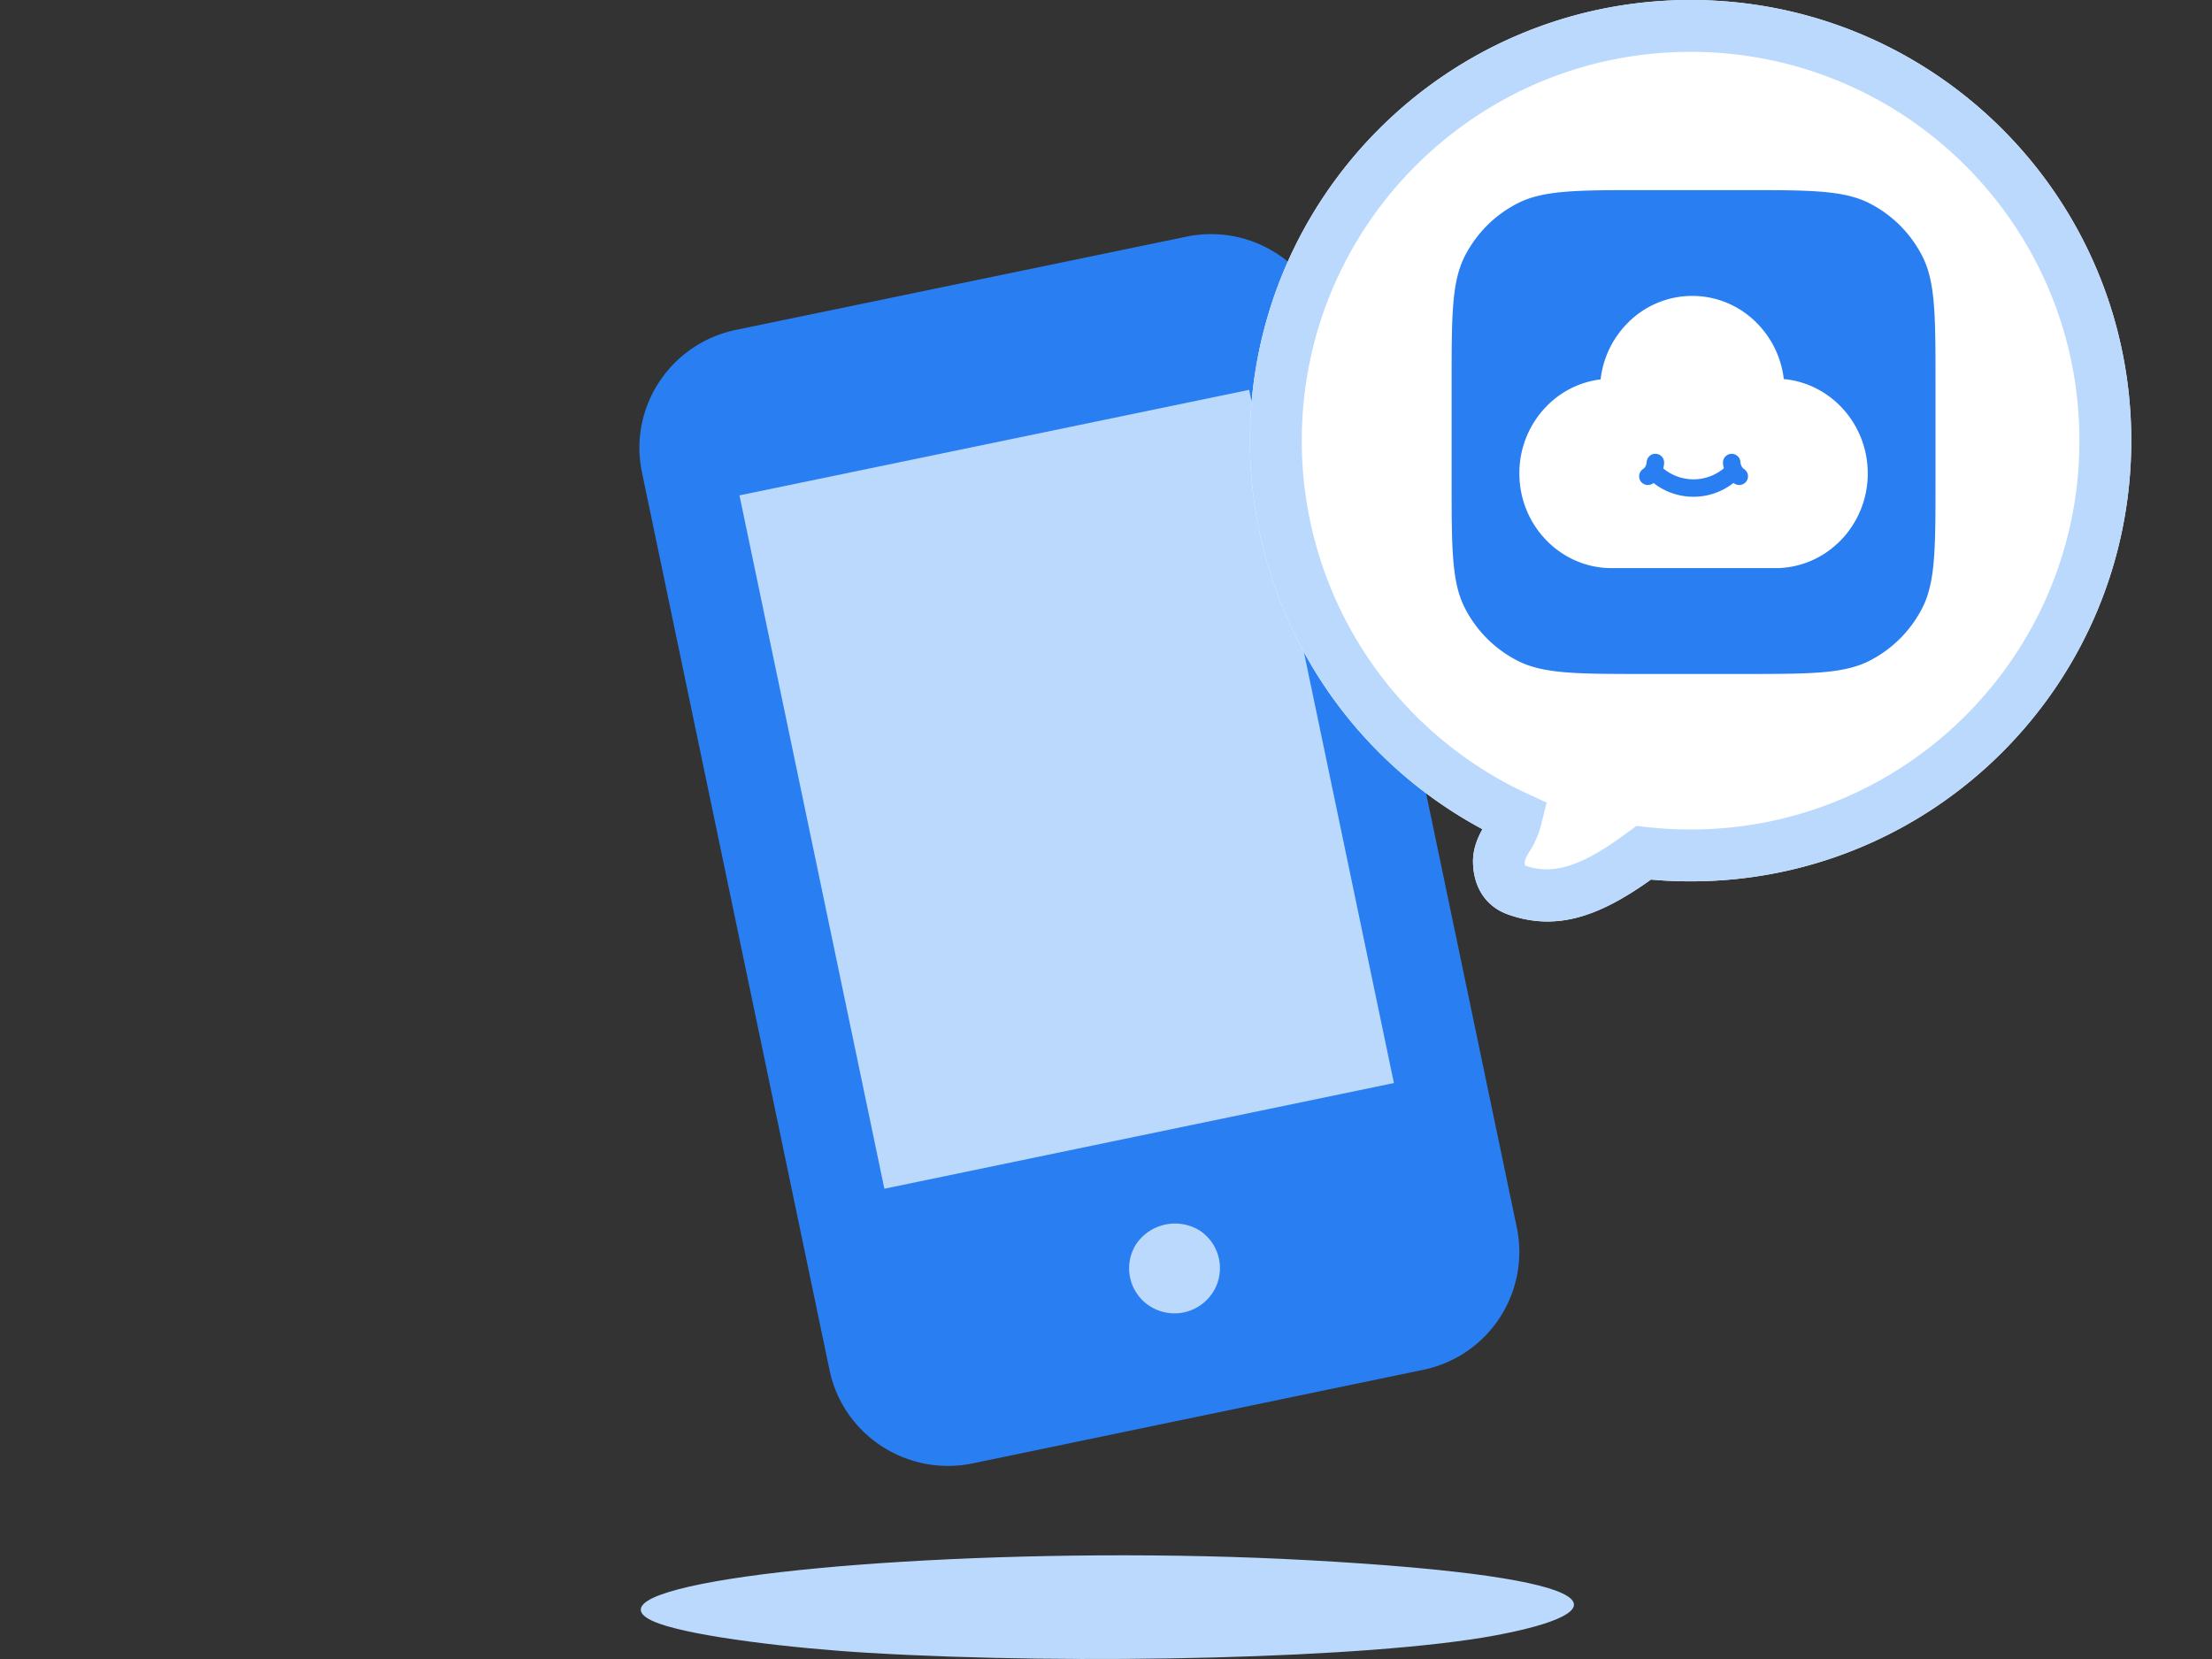 <svg xmlns="http://www.w3.org/2000/svg" width="128" height="96" fill="none"><rect width="100%" height="100%" fill="#333333" stroke="none"/><path fill="#BBD9FD" fill-rule="evenodd" d="M38.15 93.955c2.147.763 7.653 1.424 12.09 1.688 12.119.722 29.052.33 36.23-.998 7.231-1.34 7.553-3.364-10.83-4.366-15.654-.854-33.926.363-37.833 2.175-1.049.487-.991 1.028.343 1.5Z" clip-rule="evenodd"/><path fill="#297EF1" fill-rule="evenodd" d="M68.641 13.698 42.583 19.09c-3.788.788-6.22 4.474-5.436 8.242l10.852 51.938c.784 3.773 4.493 6.186 8.278 5.413l26.062-5.413a6.962 6.962 0 0 0 5.432-8.242l-10.848-51.93c-.788-3.769-4.493-6.19-8.282-5.401Z" clip-rule="evenodd"/><path fill="#BBD9FD" fill-rule="evenodd" d="m80.66 62.672-29.485 6.115-8.385-40.122 29.493-6.106 8.377 40.113Zm-10.502 12.15a2.636 2.636 0 0 1-3.638.748 2.6 2.6 0 0 1-.748-3.618 2.72 2.72 0 0 1 3.634-.756 2.607 2.607 0 0 1 .76 3.618l-.008.008Z" clip-rule="evenodd"/><path fill="#fff" d="M97.828 0c-14.083 0-25.5 11.417-25.5 25.5l.003.345a25.496 25.496 0 0 0 13.273 22.04l.18.096.071-.122c-.38.64-.617 1.306-.617 1.967 0 1.424.679 2.62 2.05 3.099l.23.077c2.601.819 4.952.042 7.797-1.95l.217-.155.561.045a25.8 25.8 0 0 0 1.735.058c14.084 0 25.5-11.417 25.5-25.5S111.912 0 97.828 0Z"/><path fill="#BBD9FD" d="M97.828 0c-14.083 0-25.5 11.417-25.5 25.5l.003.345a25.496 25.496 0 0 0 13.273 22.04l.18.096.071-.122c-.38.64-.617 1.306-.617 1.967 0 1.424.679 2.62 2.05 3.099l.23.077c2.601.819 4.952.042 7.797-1.95l.217-.155.561.045a25.8 25.8 0 0 0 1.735.058c14.084 0 25.5-11.417 25.5-25.5S111.912 0 97.828 0Zm0 3c12.427 0 22.5 10.074 22.5 22.5S110.255 48 97.828 48c-.856 0-1.705-.048-2.547-.142l-.579-.066-.893.65c-2.24 1.608-3.823 2.172-5.372 1.703l-.16-.052c-.037-.013-.04-.018-.04-.267 0-.029.068-.218.181-.409l.061-.097a5.366 5.366 0 0 0 .723-1.677l.294-1.2-1.12-.518A22.501 22.501 0 0 1 75.328 25.5c0-12.426 10.074-22.5 22.5-22.5Z"/><path fill="#297EF2" d="M84 22.2c0-3.92 0-5.88.763-7.378a7 7 0 0 1 3.06-3.059C89.318 11 91.28 11 95.2 11h5.6c3.92 0 5.881 0 7.378.763a7 7 0 0 1 3.059 3.06C112 16.318 112 18.28 112 22.2v5.6c0 3.92 0 5.88-.763 7.378a7 7 0 0 1-3.059 3.059C106.681 39 104.72 39 100.8 39h-5.6c-3.92 0-5.88 0-7.378-.763a7 7 0 0 1-3.059-3.06C84 33.682 84 31.72 84 27.8v-5.6Z"/><path fill="#fff" fill-rule="evenodd" d="M101.07 27.836a.515.515 0 0 1-.759.11c-.66.518-1.471.8-2.316.8-.842 0-1.652-.281-2.31-.796l-.052.035a.516.516 0 0 1-.703-.147.507.507 0 0 1 .144-.693c.198-.13.212-.39.212-.393a.514.514 0 0 1 .163-.357.467.467 0 0 1 .358-.134.504.504 0 0 1 .49.512c0 .004-.001.142-.051.333a2.737 2.737 0 0 0 3.506-.007 1.637 1.637 0 0 1-.05-.318.505.505 0 0 1 .497-.52h.009c.273 0 .499.22.505.493 0 0 .015.261.211.39.229.152.294.461.146.692Zm2.151-5.9a5.5 5.5 0 0 0-1.565-3.249 5.237 5.237 0 0 0-7.466.001 5.5 5.5 0 0 0-1.568 3.265 5.26 5.26 0 0 0-3.18 1.609 5.528 5.528 0 0 0-1.522 3.833c0 3.022 2.394 5.48 5.338 5.48h9.483c2.943 0 5.339-2.458 5.339-5.48 0-2.856-2.14-5.21-4.859-5.46Z" clip-rule="evenodd"/></svg>